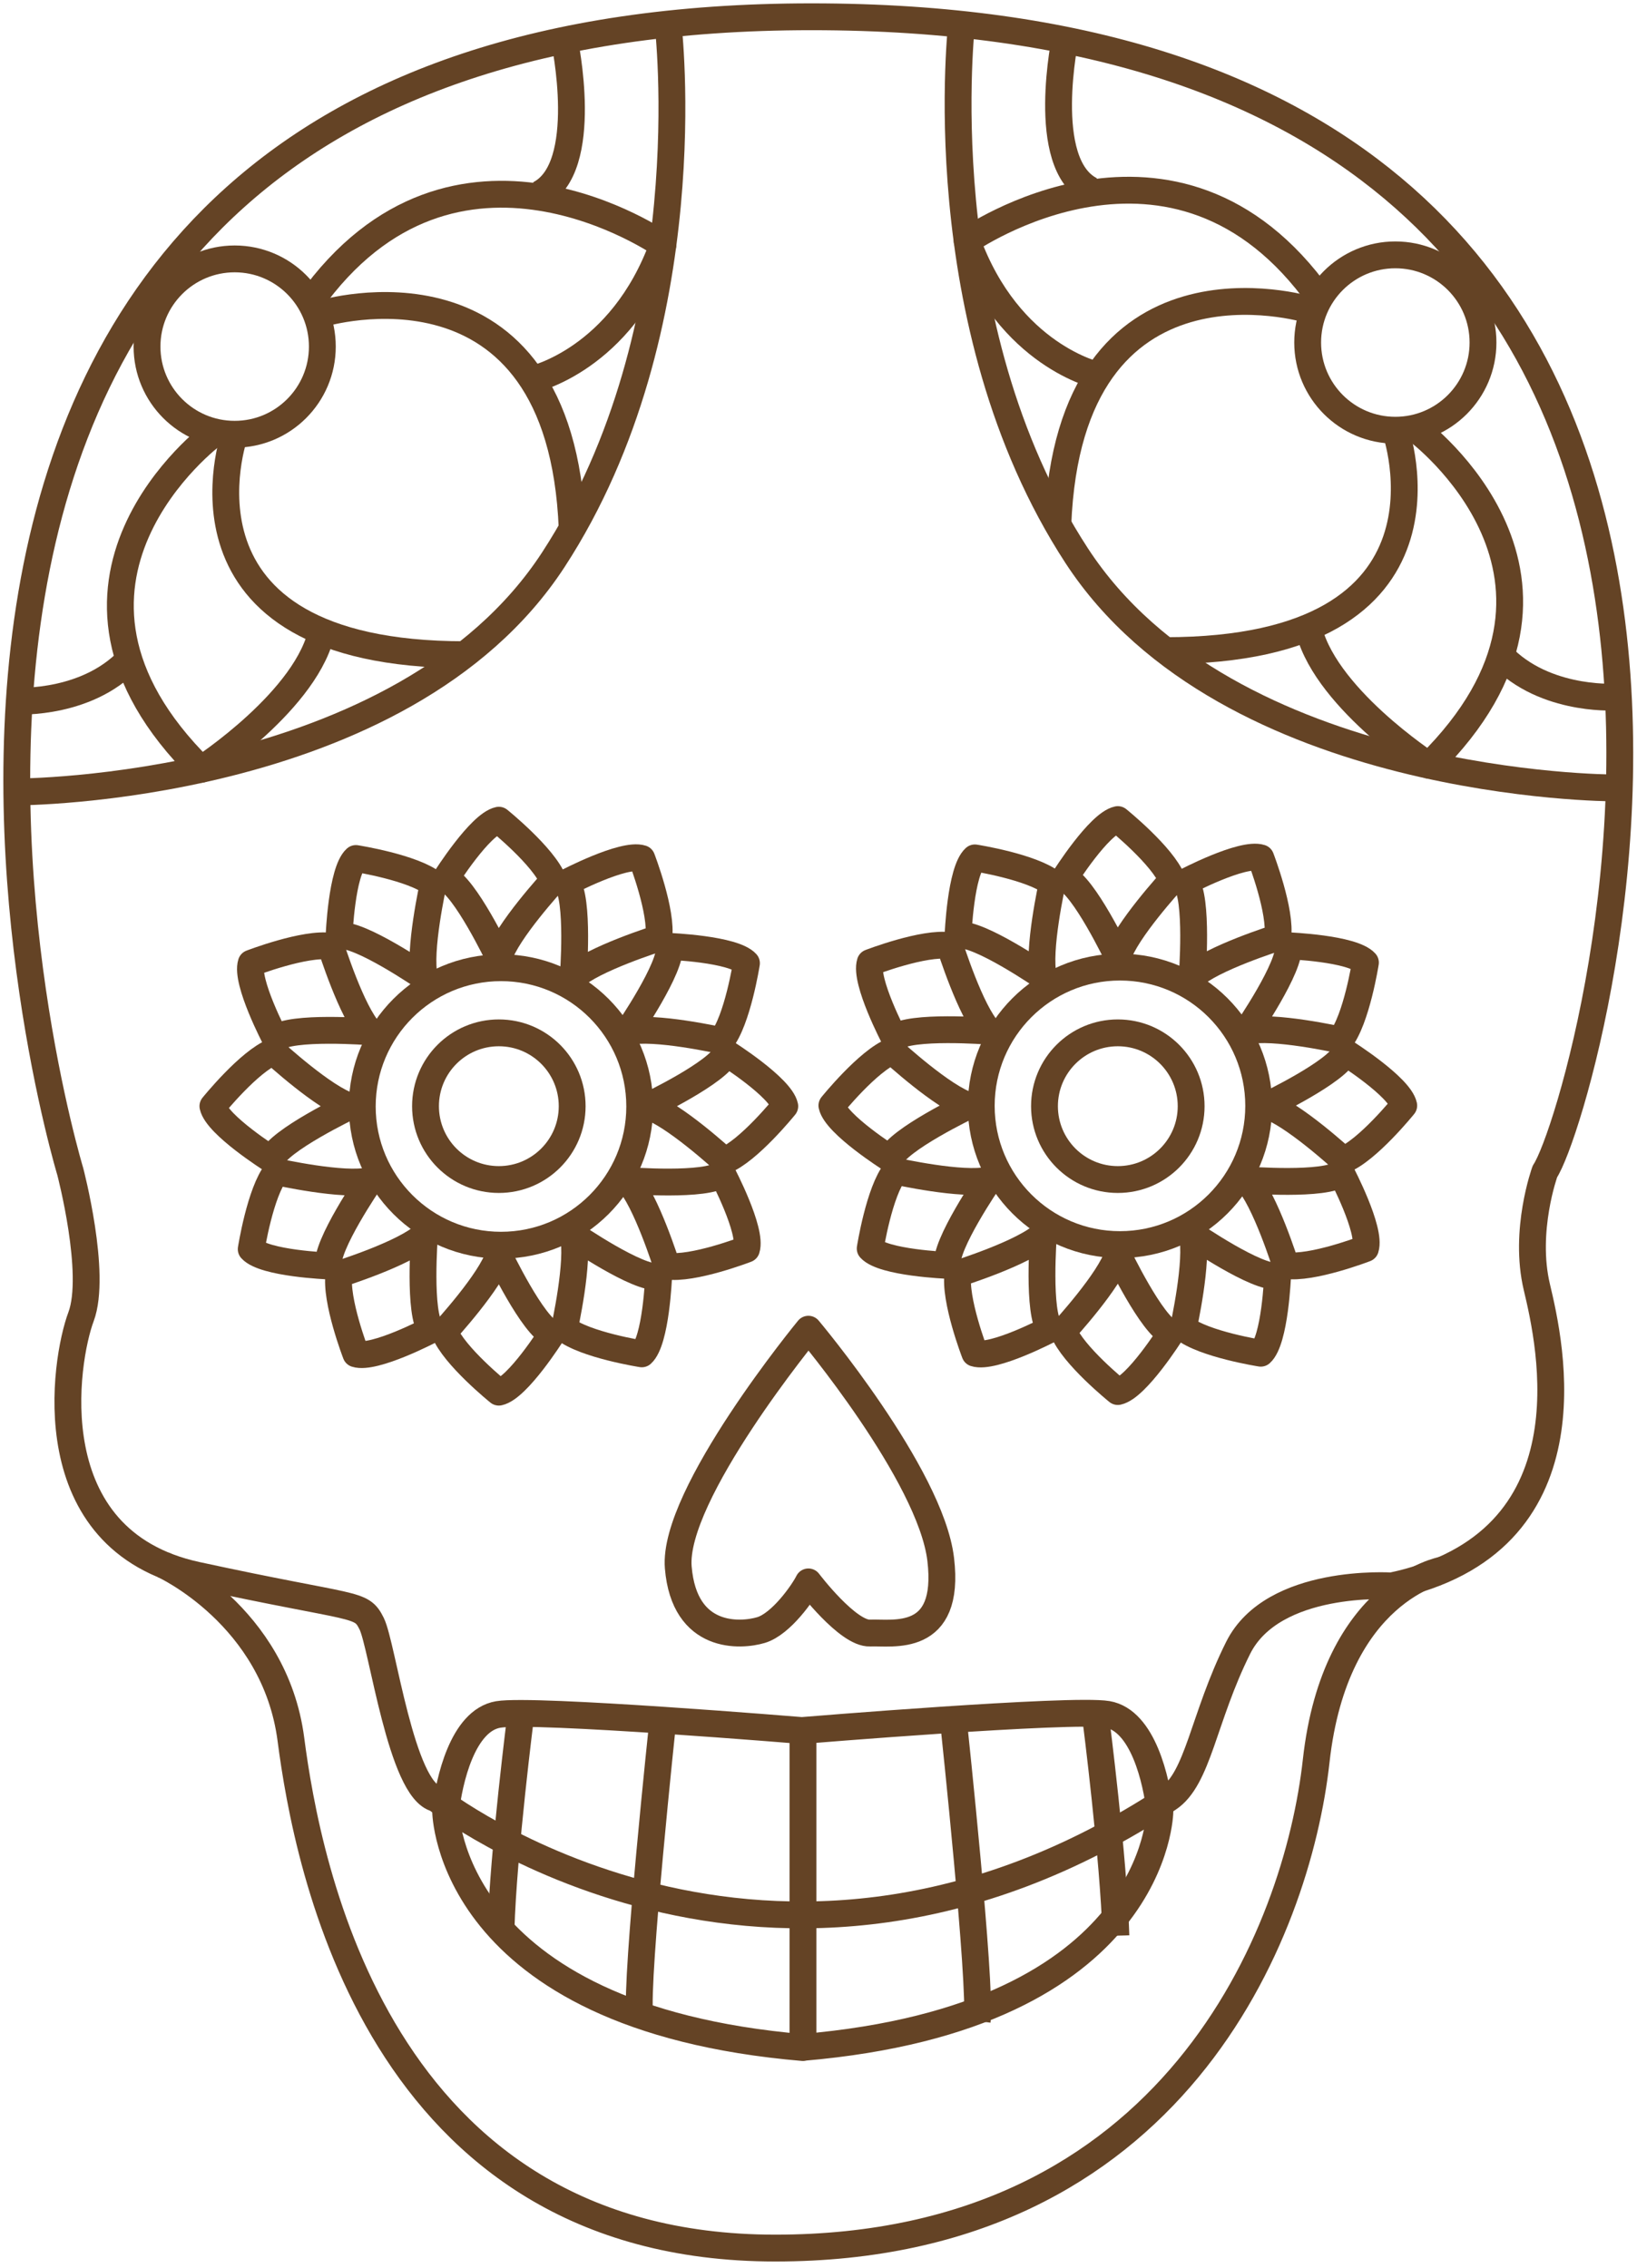 <?xml version="1.0" encoding="UTF-8"?>
<svg width="122px" height="169px" viewBox="0 0 122 169" version="1.1" xmlns="http://www.w3.org/2000/svg" xmlns:xlink="http://www.w3.org/1999/xlink">
    <!-- Generator: Sketch 41.2 (35397) - http://www.bohemiancoding.com/sketch -->
    <title>Page 1</title>
    <desc>Created with Sketch.</desc>
    <defs></defs>
    <g id="Holiday-Card" stroke="none" stroke-width="1" fill="none" fill-rule="evenodd">
        <g id="Oaxaca-Old-Fashioned" transform="translate(-659, -1287)" stroke="#644325" stroke-width="2">
            <g id="Page-1" transform="translate(660, 1288)">
                <path d="M86.061,133.017 C88.309,131.539 88.668,127 91.275,121.786 C93.882,116.571 102.707,117.173 102.707,117.173 C117.949,113.964 114.54,99.123 113.537,94.911 C112.534,90.7 114.138,86.288 114.138,86.288 C117.347,81.474 140.812,0.25 59.479,0.25 C-21.855,0.25 4.235,86.288 4.235,86.288 C4.235,86.288 6.24,93.909 5.037,97.118 C3.833,100.326 1.627,113.764 13.661,116.371 C25.694,118.978 25.895,118.376 26.697,119.981 C27.499,121.585 28.903,132.415 31.51,133.017 C31.51,133.017 56.379,152.521 86.061,133.017 Z" id="Stroke-1" stroke-linejoin="round"></path>
                <path d="M11.161,115.598 C11.161,115.598 19.477,119.379 20.68,128.605 C21.883,137.83 27.098,166.51 56.78,166.51 C86.462,166.51 95.679,142.991 97.091,130.209 C98.504,117.427 106.522,115.981 106.522,115.981" id="Stroke-3"></path>
                <path d="M59.247,98.043 C59.247,98.043 49.098,110.379 49.549,115.795 C50.001,121.212 54.213,120.91 55.718,120.459 C57.222,120.007 58.864,117.645 59.247,116.871 C59.247,116.871 62.187,120.756 63.842,120.683 C65.497,120.609 69.86,121.512 69.108,115.194 C68.355,108.874 59.247,98.043 59.247,98.043 Z" id="Stroke-5" stroke-linejoin="round"></path>
                <path d="M87.772,81.425 C87.772,84.443 85.325,86.89 82.307,86.89 C79.289,86.89 76.842,84.443 76.842,81.425 C76.842,78.406 79.289,75.96 82.307,75.96 C85.325,75.96 87.772,78.406 87.772,81.425 Z" id="Stroke-7"></path>
                <path d="M41.642,81.425 C41.642,84.443 39.195,86.89 36.177,86.89 C33.158,86.89 30.712,84.443 30.712,81.425 C30.712,78.406 33.158,75.96 36.177,75.96 C39.195,75.96 41.642,78.406 41.642,81.425 Z" id="Stroke-9"></path>
                <path d="M36.177,70.344 C36.177,70.344 33.616,64.979 32.212,64.478 C32.212,64.478 34.777,60.416 36.177,60.115 C36.177,60.115 39.532,62.823 40.234,64.628 C40.234,64.628 36.732,68.438 36.177,70.344 Z" id="Stroke-11" stroke-linejoin="round"></path>
                <path d="M30.636,71.828 C30.636,71.828 25.736,68.463 24.27,68.73 C24.27,68.73 24.46,63.931 25.522,62.97 C25.522,62.97 29.782,63.637 31.292,64.849 C31.292,64.849 30.164,69.901 30.636,71.828 Z" id="Stroke-13" stroke-linejoin="round"></path>
                <path d="M26.581,75.884 C26.581,75.884 20.654,75.42 19.518,76.385 C19.518,76.385 17.283,72.133 17.723,70.77 C17.723,70.77 21.745,69.218 23.659,69.512 C23.659,69.512 25.208,74.451 26.581,75.884 Z" id="Stroke-15" stroke-linejoin="round"></path>
                <path d="M25.096,81.425 C25.096,81.425 19.731,83.986 19.23,85.389 C19.23,85.389 15.168,82.825 14.867,81.425 C14.867,81.425 17.575,78.069 19.38,77.367 C19.38,77.367 23.191,80.869 25.096,81.425 Z" id="Stroke-17" stroke-linejoin="round"></path>
                <path d="M26.581,86.965 C26.581,86.965 23.215,91.865 23.483,93.332 C23.483,93.332 18.683,93.141 17.723,92.079 C17.723,92.079 18.39,87.82 19.602,86.309 C19.602,86.309 24.653,87.437 26.581,86.965 Z" id="Stroke-19" stroke-linejoin="round"></path>
                <path d="M30.636,91.021 C30.636,91.021 30.172,96.947 31.137,98.083 C31.137,98.083 26.885,100.318 25.522,99.879 C25.522,99.879 23.97,95.856 24.264,93.942 C24.264,93.942 29.203,92.393 30.636,91.021 Z" id="Stroke-21" stroke-linejoin="round"></path>
                <path d="M36.177,92.505 C36.177,92.505 38.738,97.87 40.141,98.371 C40.141,98.371 37.577,102.433 36.177,102.734 C36.177,102.734 32.821,100.026 32.119,98.221 C32.119,98.221 35.621,94.411 36.177,92.505 Z" id="Stroke-23" stroke-linejoin="round"></path>
                <path d="M41.717,91.021 C41.717,91.021 46.617,94.386 48.084,94.119 C48.084,94.119 47.894,98.918 46.831,99.879 C46.831,99.879 42.572,99.212 41.061,98 C41.061,98 42.189,92.948 41.717,91.021 Z" id="Stroke-25" stroke-linejoin="round"></path>
                <path d="M45.773,86.965 C45.773,86.965 51.7,87.43 52.836,86.465 C52.836,86.465 55.071,90.716 54.631,92.079 C54.631,92.079 50.609,93.632 48.695,93.337 C48.695,93.337 47.146,88.398 45.773,86.965 Z" id="Stroke-27" stroke-linejoin="round"></path>
                <path d="M47.258,81.425 C47.258,81.425 52.623,78.864 53.124,77.46 C53.124,77.46 57.185,80.025 57.486,81.425 C57.486,81.425 54.779,84.78 52.974,85.482 C52.974,85.482 49.163,81.98 47.258,81.425 Z" id="Stroke-29" stroke-linejoin="round"></path>
                <path d="M45.773,75.884 C45.773,75.884 49.139,70.984 48.871,69.518 C48.871,69.518 53.671,69.708 54.631,70.77 C54.631,70.77 53.964,75.03 52.752,76.54 C52.752,76.54 47.701,75.412 45.773,75.884 Z" id="Stroke-31" stroke-linejoin="round"></path>
                <path d="M41.717,71.828 C41.717,71.828 42.182,65.902 41.217,64.766 C41.217,64.766 45.468,62.531 46.831,62.97 C46.831,62.97 48.384,66.993 48.089,68.907 C48.089,68.907 43.151,70.456 41.717,71.828 Z" id="Stroke-33" stroke-linejoin="round"></path>
                <path d="M46.676,81.446 C46.676,87.156 42.048,91.784 36.338,91.784 C30.628,91.784 25.999,87.156 25.999,81.446 C25.999,75.736 30.628,71.107 36.338,71.107 C42.048,71.107 46.676,75.736 46.676,81.446 Z" id="Stroke-35"></path>
                <path d="M82.307,70.297 C82.307,70.297 79.746,64.932 78.342,64.431 C78.342,64.431 80.907,60.37 82.307,60.069 C82.307,60.069 85.662,62.776 86.364,64.581 C86.364,64.581 82.862,68.392 82.307,70.297 Z" id="Stroke-37" stroke-linejoin="round"></path>
                <path d="M76.767,71.782 C76.767,71.782 71.867,68.416 70.4,68.684 C70.4,68.684 70.59,63.884 71.653,62.924 C71.653,62.924 75.912,63.591 77.423,64.803 C77.423,64.803 76.295,69.854 76.767,71.782 Z" id="Stroke-39" stroke-linejoin="round"></path>
                <path d="M72.711,75.838 C72.711,75.838 66.784,75.373 65.648,76.338 C65.648,76.338 63.413,72.087 63.853,70.724 C63.853,70.724 67.875,69.171 69.789,69.466 C69.789,69.466 71.338,74.404 72.711,75.838 Z" id="Stroke-41" stroke-linejoin="round"></path>
                <path d="M71.226,81.378 C71.226,81.378 65.861,83.939 65.36,85.343 C65.36,85.343 61.299,82.778 60.998,81.378 C60.998,81.378 63.705,78.023 65.51,77.321 C65.51,77.321 69.321,80.823 71.226,81.378 Z" id="Stroke-43" stroke-linejoin="round"></path>
                <path d="M72.711,86.919 C72.711,86.919 69.345,91.819 69.613,93.285 C69.613,93.285 64.813,93.095 63.853,92.033 C63.853,92.033 64.52,87.773 65.732,86.263 C65.732,86.263 70.783,87.391 72.711,86.919 Z" id="Stroke-45" stroke-linejoin="round"></path>
                <path d="M76.767,90.974 C76.767,90.974 76.302,96.901 77.267,98.037 C77.267,98.037 73.016,100.272 71.653,99.832 C71.653,99.832 70.1,95.81 70.395,93.896 C70.395,93.896 75.333,92.347 76.767,90.974 Z" id="Stroke-47" stroke-linejoin="round"></path>
                <path d="M82.307,92.459 C82.307,92.459 84.868,97.824 86.271,98.325 C86.271,98.325 83.707,102.386 82.307,102.688 C82.307,102.688 78.951,99.98 78.249,98.175 C78.249,98.175 81.751,94.365 82.307,92.459 Z" id="Stroke-49" stroke-linejoin="round"></path>
                <path d="M87.847,90.974 C87.847,90.974 92.747,94.34 94.214,94.072 C94.214,94.072 94.024,98.872 92.961,99.832 C92.961,99.832 88.702,99.165 87.191,97.953 C87.191,97.953 88.319,92.902 87.847,90.974 Z" id="Stroke-51" stroke-linejoin="round"></path>
                <path d="M91.903,86.919 C91.903,86.919 97.83,87.383 98.966,86.418 C98.966,86.418 101.201,90.67 100.761,92.033 C100.761,92.033 96.739,93.585 94.825,93.291 C94.825,93.291 93.276,88.352 91.903,86.919 Z" id="Stroke-53" stroke-linejoin="round"></path>
                <path d="M93.388,81.378 C93.388,81.378 98.753,78.817 99.254,77.414 C99.254,77.414 103.315,79.978 103.616,81.378 C103.616,81.378 100.909,84.734 99.104,85.436 C99.104,85.436 95.293,81.934 93.388,81.378 Z" id="Stroke-55" stroke-linejoin="round"></path>
                <path d="M91.903,75.838 C91.903,75.838 95.269,70.938 95.001,69.471 C95.001,69.471 99.801,69.661 100.761,70.724 C100.761,70.724 100.094,74.983 98.882,76.494 C98.882,76.494 93.831,75.366 91.903,75.838 Z" id="Stroke-57" stroke-linejoin="round"></path>
                <path d="M87.847,71.782 C87.847,71.782 88.312,65.855 87.347,64.719 C87.347,64.719 91.598,62.484 92.961,62.924 C92.961,62.924 94.514,66.946 94.219,68.86 C94.219,68.86 89.281,70.409 87.847,71.782 Z" id="Stroke-59" stroke-linejoin="round"></path>
                <path d="M92.806,81.4 C92.806,87.109 88.178,91.738 82.468,91.738 C76.758,91.738 72.129,87.109 72.129,81.4 C72.129,75.689 76.758,71.061 82.468,71.061 C88.178,71.061 92.806,75.689 92.806,81.4 Z" id="Stroke-61"></path>
                <path d="M0.25,58.01 C0.25,58.01 28.953,58.01 40.234,40.712 C51.516,23.414 48.786,0.794 48.786,0.794" id="Stroke-63" stroke-linejoin="round"></path>
                <path d="M23.023,24.824 C23.023,28.432 20.098,31.358 16.49,31.358 C12.882,31.358 9.957,28.432 9.957,24.824 C9.957,21.216 12.882,18.291 16.49,18.291 C20.098,18.291 23.023,21.216 23.023,24.824 Z" id="Stroke-65" stroke-linejoin="round"></path>
                <path d="M0.25,51.241 C0.25,51.241 5.789,51.542 8.948,47.781" id="Stroke-67" stroke-linejoin="round"></path>
                <path d="M14.868,31.358 C14.868,31.358 -0.051,42.453 13.989,56.323 C13.989,56.323 22.057,51.091 23.023,45.826" id="Stroke-69" stroke-linejoin="round"></path>
                <path d="M16.49,31.358 C16.49,31.358 10.642,47.782 33.636,47.782" id="Stroke-71" stroke-linejoin="round"></path>
                <path d="M23.023,22.361 C23.023,22.361 40.793,16.988 41.642,38.401" id="Stroke-73" stroke-linejoin="round"></path>
                <path d="M38.655,27.274 C38.655,27.274 45.29,25.833 48.403,17.253 C48.403,17.253 32.891,6.381 22.123,21.516" id="Stroke-75" stroke-linejoin="round"></path>
                <path d="M41.061,1.994 C41.061,1.994 43.092,11.505 39.181,13.473" id="Stroke-77" stroke-linejoin="round"></path>
                <path d="M119.23,57.709 C119.23,57.709 90.526,57.709 79.245,40.41 C67.964,23.113 70.693,0.493 70.693,0.493" id="Stroke-79" stroke-linejoin="round"></path>
                <path d="M96.456,24.523 C96.456,28.131 99.381,31.057 102.99,31.057 C106.598,31.057 109.523,28.131 109.523,24.523 C109.523,20.915 106.598,17.99 102.99,17.99 C99.381,17.99 96.456,20.915 96.456,24.523 Z" id="Stroke-81" stroke-linejoin="round"></path>
                <path d="M119.23,50.94 C119.23,50.94 113.691,51.241 110.531,47.48" id="Stroke-83" stroke-linejoin="round"></path>
                <path d="M104.612,31.056 C104.612,31.056 119.53,42.152 105.491,56.022 C105.491,56.022 97.423,50.789 96.456,45.525" id="Stroke-85" stroke-linejoin="round"></path>
                <path d="M102.99,31.056 C102.99,31.056 108.837,47.48 85.844,47.48" id="Stroke-87" stroke-linejoin="round"></path>
                <path d="M96.456,22.06 C96.456,22.06 78.686,16.686 77.837,38.1" id="Stroke-89" stroke-linejoin="round"></path>
                <path d="M80.825,26.973 C80.825,26.973 74.19,25.532 71.077,16.952 C71.077,16.952 86.588,6.08 97.357,21.215" id="Stroke-91" stroke-linejoin="round"></path>
                <path d="M78.418,1.693 C78.418,1.693 76.387,11.204 80.298,13.172" id="Stroke-93" stroke-linejoin="round"></path>
                <path d="M37.827,126.672 C37.827,126.672 36.502,137.024 36.338,142.792" id="Stroke-95"></path>
                <path d="M48.403,127.177 C48.403,127.177 46.35,146.438 46.676,149.153" id="Stroke-97"></path>
                <path d="M58.842,127.953 L58.842,151.569 C32.324,149.312 32.212,133.97 32.212,133.97 C32.463,131.714 33.466,127.201 36.13,126.75 C38.795,126.299 58.842,127.953 58.842,127.953 L58.815,127.942 C58.815,127.942 78.861,126.288 81.526,126.739 C84.191,127.19 85.193,131.703 85.444,133.959 C85.444,133.959 85.332,149.301 58.815,151.558" id="Stroke-99" stroke-linejoin="round"></path>
                <path d="M80.675,127.113 C80.675,127.113 82,137.465 82.164,143.233" id="Stroke-101"></path>
                <path d="M70.099,127.618 C70.099,127.618 72.152,146.879 71.826,149.595" id="Stroke-103"></path>
            </g>
        </g>
    </g>
</svg>